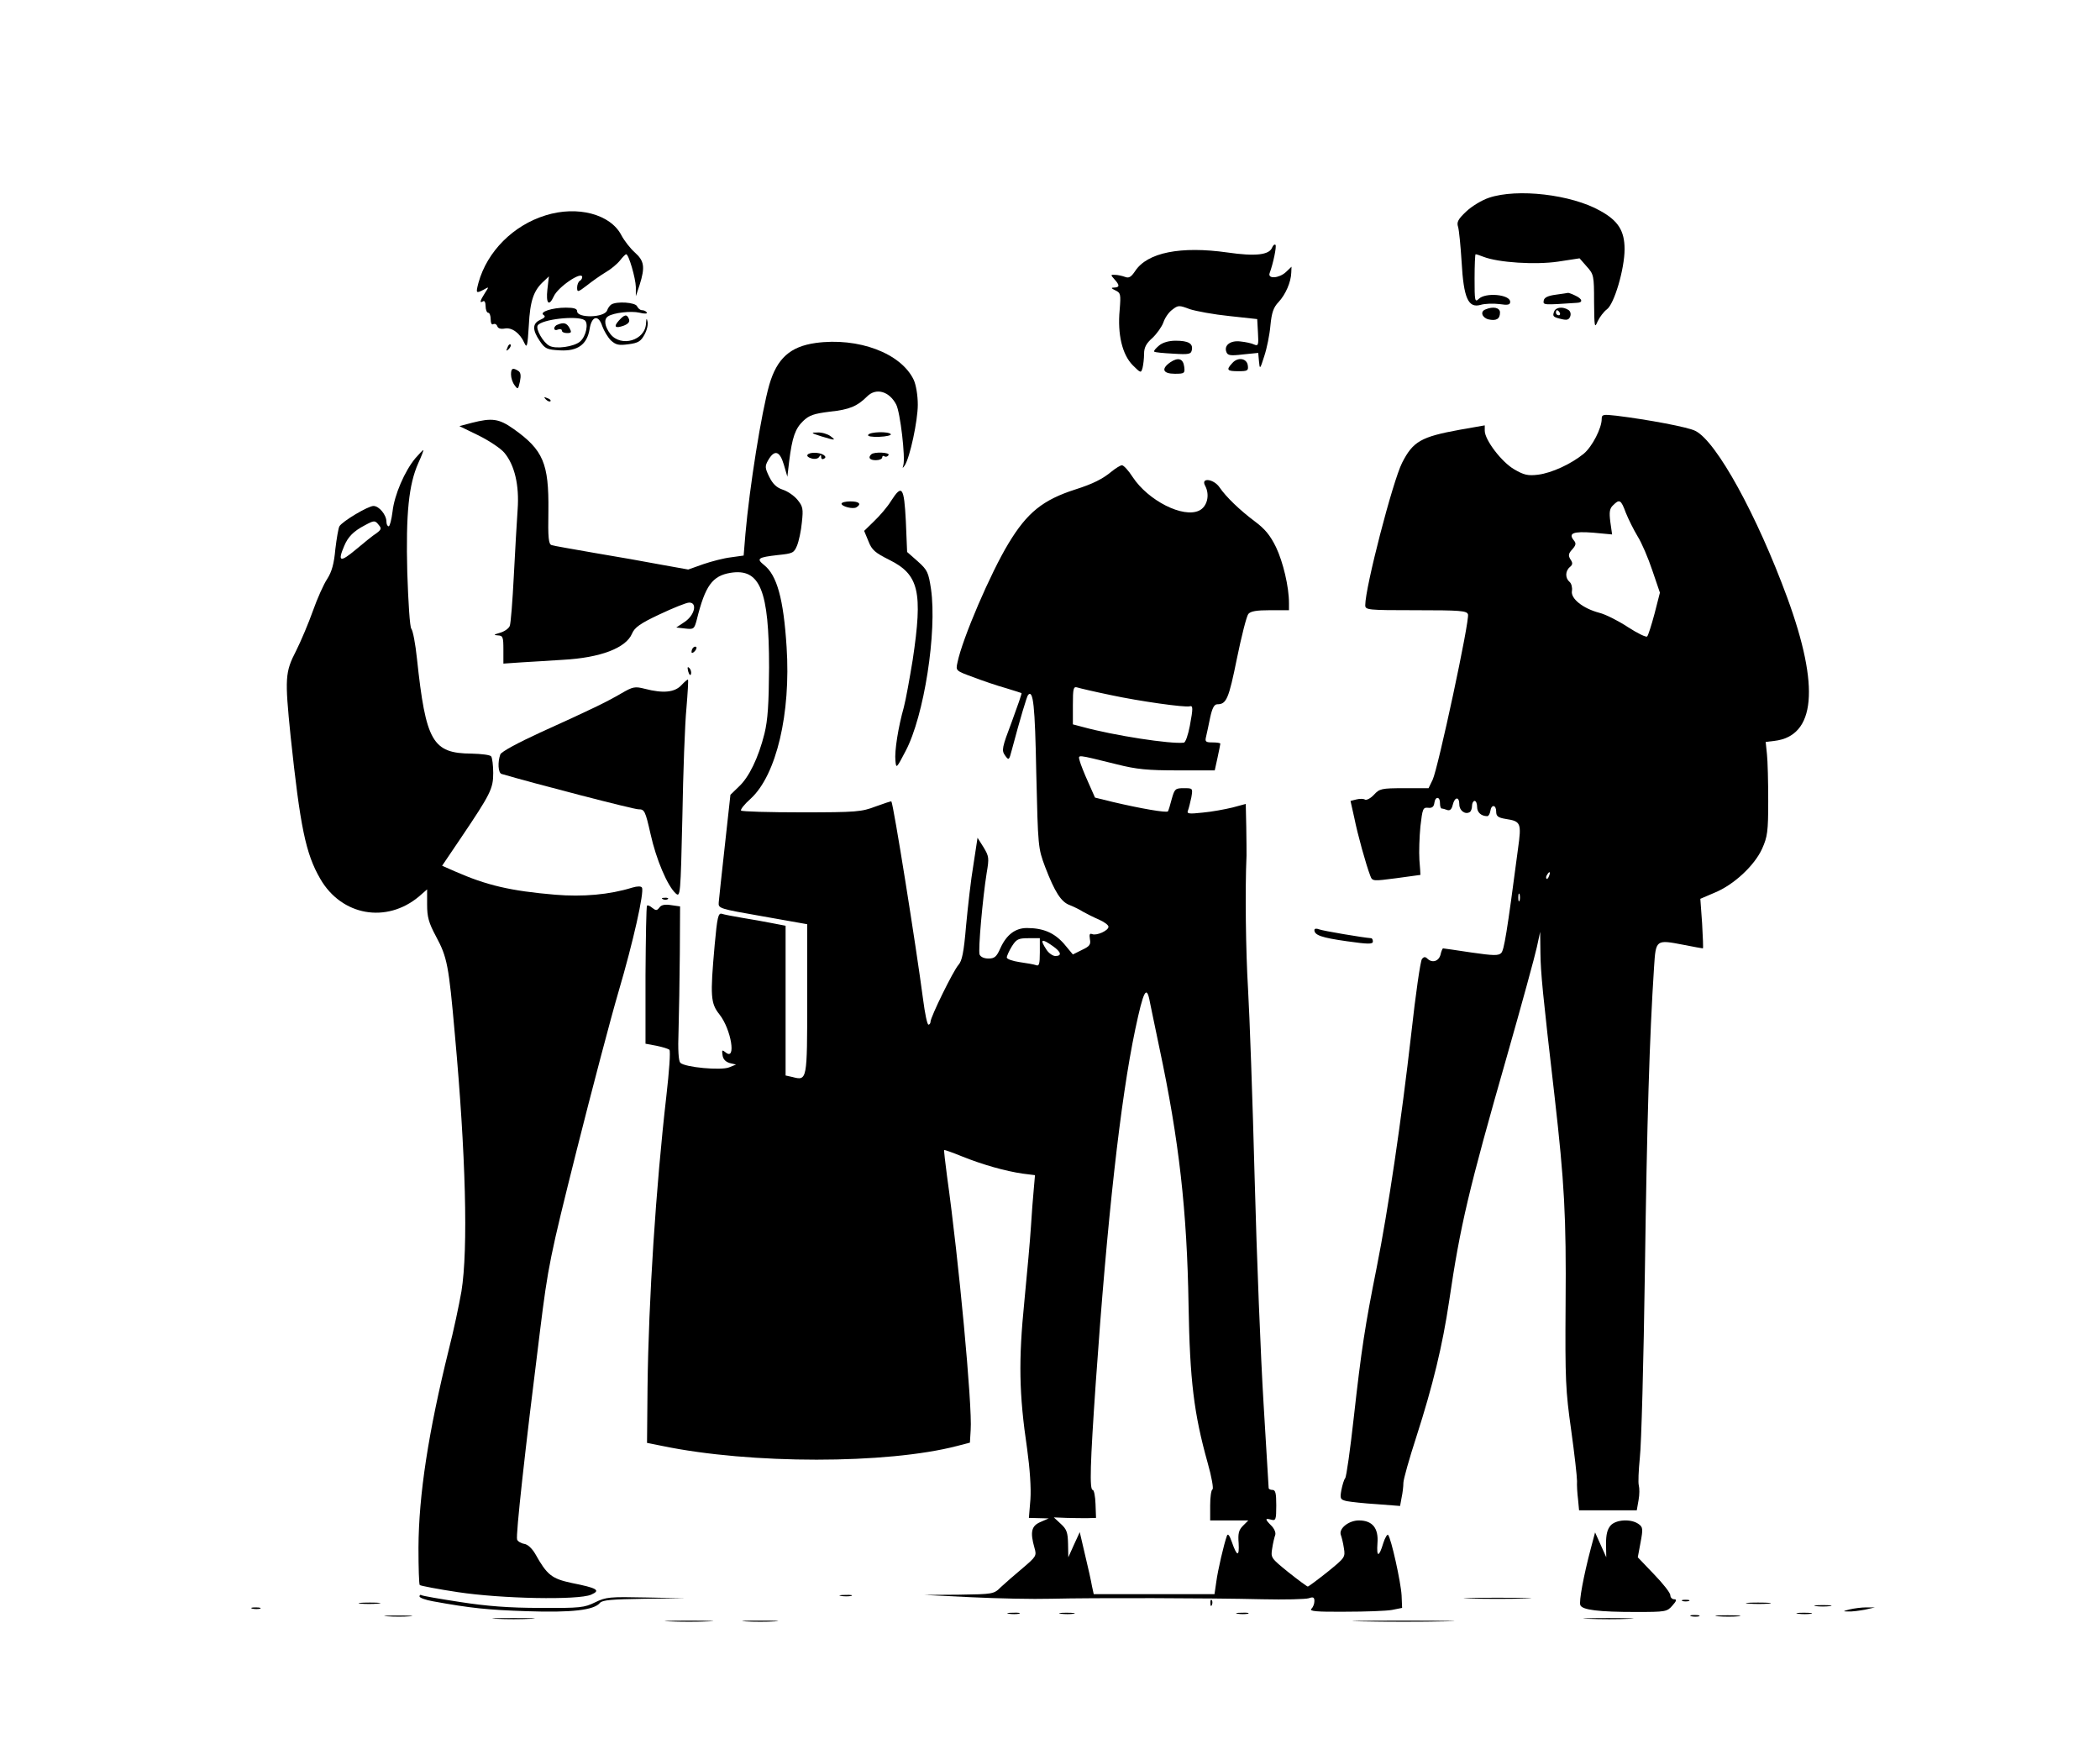 <?xml version="1.0" standalone="no"?>
<!DOCTYPE svg PUBLIC "-//W3C//DTD SVG 20010904//EN"
 "http://www.w3.org/TR/2001/REC-SVG-20010904/DTD/svg10.dtd">
<svg version="1.0" xmlns="http://www.w3.org/2000/svg"
 width="826pt" height="688pt" viewBox="0 0 826 688"
 preserveAspectRatio="xMidYMid meet">

<g transform="translate(0,688) scale(0.1,-0.1)"
fill="#000000" stroke="none">
<path d="M5856 6102 c-27 -9 -67 -33 -89 -54 -32 -30 -38 -42 -32 -60 4 -13
10 -75 14 -138 8 -143 26 -183 75 -169 17 5 50 6 74 3 33 -5 42 -3 42 9 0 29
-98 38 -124 11 -15 -14 -16 -7 -16 80 0 53 2 96 4 96 3 0 16 -4 31 -10 59 -23
205 -32 293 -19 l85 13 28 -32 c28 -31 29 -36 29 -140 1 -99 2 -105 14 -76 8
17 24 38 36 47 29 20 70 159 70 237 0 72 -25 112 -96 151 -113 64 -326 89
-438 51z"/>
<path d="M2146 6033 c-127 -39 -230 -142 -264 -265 -11 -42 -10 -43 21 -27 21
12 21 12 4 -14 -19 -30 -22 -41 -7 -32 6 4 10 -5 10 -19 0 -14 5 -26 10 -26 6
0 10 -12 10 -26 0 -14 4 -23 10 -19 6 3 13 0 16 -8 3 -9 14 -12 30 -9 28 5 60
-19 77 -58 10 -21 12 -10 17 70 5 98 19 138 59 174 l20 19 -6 -52 c-6 -55 6
-68 25 -27 16 37 112 102 112 76 0 -5 -4 -12 -10 -15 -5 -3 -10 -15 -10 -26 0
-19 3 -19 38 8 20 16 54 40 74 52 21 12 46 33 57 47 10 13 21 24 24 24 10 0
37 -94 38 -129 l0 -36 15 45 c22 70 18 94 -19 127 -18 16 -42 47 -53 68 -43
83 -173 117 -298 78z"/>
<path d="M5004 5907 c-11 -30 -66 -36 -176 -20 -184 26 -315 0 -363 -73 -16
-24 -25 -29 -40 -23 -11 4 -29 8 -39 8 -18 1 -18 0 -3 -17 22 -24 21 -32 0
-33 -14 0 -13 -3 4 -11 21 -10 22 -15 17 -77 -9 -96 10 -175 51 -217 32 -32
33 -32 39 -11 3 12 6 37 6 55 0 25 8 41 33 63 17 16 37 44 43 61 6 18 21 40
35 50 23 18 27 18 69 2 25 -8 95 -21 155 -27 l110 -12 3 -54 c3 -48 1 -53 -15
-46 -10 5 -34 10 -54 12 -39 5 -66 -15 -55 -42 5 -13 16 -15 65 -9 l60 6 3
-33 c3 -33 4 -33 21 21 10 30 21 84 24 120 5 51 12 71 32 92 28 30 49 79 50
116 l1 23 -22 -21 c-27 -25 -73 -28 -64 -4 14 38 28 105 23 111 -4 3 -9 -1
-13 -10z"/>
<path d="M6120 5721 c-31 -4 -46 -11 -48 -23 -3 -18 -3 -18 131 -9 25 1 21 16
-8 29 -14 7 -27 11 -28 10 -1 0 -22 -4 -47 -7z"/>
<path d="M2404 5682 c-6 -4 -13 -14 -16 -23 -11 -29 -118 -31 -118 -3 0 10
-13 14 -44 14 -54 0 -106 -17 -88 -29 9 -5 5 -11 -13 -19 -31 -14 -32 -39 -2
-83 21 -31 28 -34 79 -37 70 -4 107 23 117 83 8 53 35 59 50 12 7 -19 22 -44
34 -56 20 -18 31 -20 69 -15 39 5 49 12 63 38 10 18 15 41 12 51 -3 15 -5 13
-6 -7 -3 -67 -98 -95 -140 -42 -23 30 -27 59 -9 70 22 14 90 22 124 14 19 -5
32 -4 28 1 -3 5 -11 9 -19 9 -7 0 -15 7 -19 15 -6 16 -81 21 -102 7z m-105
-61 c17 -11 7 -63 -17 -84 -24 -21 -96 -31 -121 -17 -24 12 -55 66 -46 80 15
24 154 40 184 21z"/>
<path d="M2193 5603 c-7 -2 -13 -9 -13 -15 0 -6 7 -8 15 -4 8 3 15 1 15 -4 0
-6 9 -10 20 -10 18 0 19 3 10 20 -11 20 -23 23 -47 13z"/>
<path d="M5843 5663 c-22 -8 -14 -32 11 -39 31 -7 46 1 46 27 0 19 -27 25 -57
12z"/>
<path d="M6113 5655 c-7 -19 -5 -22 29 -30 21 -5 29 -3 34 10 4 10 1 21 -7 26
-22 14 -49 11 -56 -6z m22 -5 c3 -5 1 -10 -4 -10 -6 0 -11 5 -11 10 0 6 2 10
4 10 3 0 8 -4 11 -10z"/>
<path d="M2435 5620 c-23 -25 -16 -33 18 -21 18 7 25 15 21 26 -8 20 -17 19
-39 -5z"/>
<path d="M3208 5531 c-100 -14 -152 -61 -182 -164 -31 -108 -78 -404 -94 -587
l-7 -85 -50 -7 c-27 -3 -77 -16 -109 -27 l-59 -21 -106 19 c-58 11 -176 32
-261 46 -85 15 -162 28 -170 31 -12 3 -15 26 -13 136 2 185 -20 238 -137 321
-58 41 -85 44 -164 24 l-49 -13 76 -37 c42 -21 87 -51 101 -68 40 -48 59 -127
52 -223 -3 -44 -10 -162 -15 -261 -5 -99 -12 -188 -16 -197 -4 -10 -21 -22
-39 -27 -24 -7 -26 -9 -8 -10 20 -1 22 -6 22 -56 l0 -55 73 5 c39 2 113 7 162
10 146 8 247 46 271 103 10 24 32 40 109 76 53 25 105 46 116 46 33 0 21 -50
-18 -76 l-33 -22 35 -4 c34 -4 36 -2 46 36 33 133 61 171 132 183 117 19 152
-69 152 -372 -1 -146 -5 -206 -18 -260 -24 -96 -61 -172 -101 -209 l-33 -32
-22 -200 c-12 -109 -23 -210 -24 -223 -2 -24 1 -25 173 -55 l175 -31 0 -294
c0 -322 0 -322 -58 -307 l-27 6 0 294 0 295 -52 10 c-29 6 -82 15 -118 21 -36
6 -72 13 -81 16 -14 4 -18 -14 -28 -123 -18 -202 -16 -229 19 -273 46 -58 67
-185 24 -149 -14 11 -15 10 -12 -11 2 -16 12 -26 28 -31 l25 -6 -27 -11 c-32
-13 -174 0 -192 18 -7 7 -10 49 -7 128 2 64 4 200 5 302 l1 185 -35 5 c-24 4
-39 1 -46 -9 -10 -13 -14 -13 -28 -2 -9 8 -19 12 -21 9 -3 -3 -5 -126 -6 -274
l0 -269 43 -8 c24 -5 47 -12 51 -16 5 -5 -1 -86 -12 -182 -41 -357 -70 -802
-74 -1144 l-2 -220 60 -12 c347 -72 884 -72 1160 0 l50 13 3 50 c7 94 -47 670
-93 998 -7 55 -13 102 -11 103 1 1 33 -10 72 -26 80 -32 168 -57 237 -67 l48
-6 -5 -57 c-3 -31 -8 -96 -11 -146 -3 -49 -15 -182 -26 -295 -23 -230 -21
-362 11 -578 11 -80 16 -154 13 -199 l-6 -73 39 -1 39 -1 -32 -14 c-36 -15
-42 -39 -24 -102 9 -31 7 -34 -47 -80 -31 -26 -69 -59 -85 -74 -28 -28 -31
-28 -165 -30 l-137 -1 185 -9 c102 -5 244 -8 315 -6 166 4 623 3 830 -2 88 -2
170 0 183 4 17 6 22 4 22 -11 0 -11 -5 -24 -12 -31 -9 -9 20 -12 133 -11 79 0
162 3 184 7 l40 8 -2 49 c-3 53 -41 224 -53 238 -3 4 -12 -10 -19 -32 -17 -57
-27 -57 -23 -1 5 60 -20 90 -73 90 -40 0 -80 -32 -71 -57 3 -8 9 -31 12 -52 6
-36 4 -38 -65 -94 -39 -31 -74 -57 -77 -57 -3 0 -37 25 -76 56 -69 56 -70 57
-64 94 3 21 9 45 12 53 3 9 -4 25 -15 36 -26 26 -26 31 -1 24 18 -5 20 0 20
56 0 48 -3 61 -15 61 -8 0 -15 3 -15 8 0 4 -9 153 -20 332 -11 179 -27 577
-35 885 -8 308 -20 643 -26 745 -9 148 -12 390 -6 525 0 11 0 61 -1 112 l-2
91 -52 -14 c-29 -7 -82 -17 -117 -20 -56 -6 -64 -5 -58 9 3 8 9 32 13 51 6 36
6 36 -30 36 -33 0 -36 -3 -47 -42 -6 -24 -13 -46 -15 -49 -4 -7 -108 11 -218
37 l-69 17 -27 61 c-15 33 -30 71 -33 83 -6 26 -18 27 145 -13 79 -20 122 -24
241 -24 l145 0 11 50 c6 28 11 53 11 55 0 3 -14 5 -31 5 -27 0 -30 3 -25 23 3
12 10 46 16 75 8 37 16 52 28 52 36 0 45 21 77 179 18 88 38 167 45 176 9 11
32 15 86 15 l74 0 0 28 c0 64 -23 161 -51 220 -23 47 -44 72 -83 101 -60 45
-113 96 -139 134 -23 34 -75 40 -57 7 20 -37 8 -83 -23 -98 -63 -31 -201 39
-262 132 -16 25 -35 46 -42 46 -6 0 -24 -11 -40 -24 -36 -30 -74 -49 -143 -71
-128 -41 -190 -91 -263 -212 -70 -115 -182 -375 -201 -469 -7 -32 -7 -32 61
-57 37 -14 95 -34 128 -43 33 -10 61 -19 63 -20 2 -1 -16 -52 -38 -112 -39
-103 -41 -113 -27 -133 15 -21 16 -20 27 22 32 120 59 211 64 216 20 21 27
-39 32 -308 7 -292 7 -294 35 -369 38 -99 63 -138 97 -150 15 -6 38 -17 52
-26 14 -8 42 -22 63 -31 20 -9 37 -21 37 -28 0 -15 -46 -36 -64 -29 -10 4 -12
-1 -9 -20 4 -21 -1 -28 -31 -42 l-36 -18 -35 42 c-38 43 -81 62 -146 62 -45 0
-80 -26 -104 -79 -15 -34 -23 -41 -47 -41 -17 0 -31 6 -35 16 -6 17 12 221 28
321 10 58 9 65 -12 100 l-24 38 -16 -105 c-10 -58 -22 -166 -29 -240 -9 -107
-16 -139 -30 -155 -20 -22 -110 -205 -110 -224 0 -6 -4 -11 -8 -11 -5 0 -14
44 -21 98 -28 213 -117 771 -125 780 -2 1 -29 -8 -62 -20 -55 -21 -75 -23
-291 -23 -127 0 -235 3 -238 7 -4 3 13 25 38 47 101 93 158 335 141 596 -12
190 -38 283 -89 323 -31 25 -24 30 55 39 58 6 63 8 75 37 7 17 16 58 19 91 6
54 4 63 -17 89 -13 16 -39 34 -58 40 -24 8 -39 22 -53 50 -17 35 -18 42 -5 65
25 44 46 38 62 -16 l14 -48 7 60 c12 96 24 129 55 159 24 23 42 29 106 37 76
8 107 21 146 60 35 35 87 20 114 -32 16 -30 37 -210 28 -239 -4 -13 -3 -13 6
0 20 31 51 175 51 238 0 38 -7 78 -16 98 -50 105 -218 168 -386 145z m1162
-1385 c112 -24 290 -49 309 -44 14 4 14 -7 1 -77 -7 -36 -17 -66 -24 -66 -52
-6 -274 28 -398 62 l-38 10 0 75 c0 67 2 75 18 70 9 -3 69 -17 132 -30z m-280
-1012 c0 -46 -3 -55 -15 -50 -8 3 -37 8 -65 12 -27 4 -50 12 -50 18 0 6 9 26
20 44 18 28 25 32 65 32 l45 0 0 -56z m51 25 c33 -23 37 -39 10 -39 -10 0 -26
11 -35 25 -27 41 -20 46 25 14z m382 -221 c4 -18 20 -98 37 -178 78 -366 109
-643 115 -1014 5 -295 21 -426 75 -619 16 -56 24 -103 19 -105 -5 -2 -9 -30
-9 -63 l0 -59 75 0 75 0 -21 -21 c-17 -17 -20 -31 -17 -69 3 -55 -7 -52 -27 6
-9 25 -15 34 -19 24 -12 -33 -36 -136 -42 -182 l-7 -48 -237 0 -238 0 -7 32
c-3 18 -15 73 -27 122 l-21 90 -23 -50 -22 -49 -1 53 c-1 44 -5 57 -28 78
l-28 26 50 -2 c28 -1 65 -1 83 -1 l33 1 -2 55 c-1 30 -6 55 -11 55 -13 0 -10
104 12 422 45 644 97 1112 155 1388 33 156 45 179 58 108z"/>
<path d="M4559 5521 c-13 -11 -22 -21 -19 -24 3 -3 36 -6 75 -8 62 -4 70 -2
73 15 5 25 -14 36 -64 36 -26 0 -51 -7 -65 -19z"/>
<path d="M1996 5513 c-6 -14 -5 -15 5 -6 7 7 10 15 7 18 -3 3 -9 -2 -12 -12z"/>
<path d="M4603 5455 c-37 -26 -29 -45 18 -45 38 0 40 2 37 27 -4 33 -24 39
-55 18z"/>
<path d="M4847 5452 c-25 -27 -21 -32 24 -32 36 0 40 2 37 23 -4 28 -39 34
-61 9z"/>
<path d="M2010 5407 c0 -13 6 -32 14 -42 13 -18 14 -17 21 14 5 24 3 36 -6 42
-22 14 -29 11 -29 -14z"/>
<path d="M2147 5309 c7 -7 15 -10 18 -7 3 3 -2 9 -12 12 -14 6 -15 5 -6 -5z"/>
<path d="M6300 5232 c0 -36 -37 -108 -70 -136 -50 -41 -126 -76 -180 -83 -41
-5 -56 -1 -94 21 -50 29 -116 116 -116 152 l0 21 -97 -17 c-154 -28 -185 -46
-228 -130 -37 -73 -145 -490 -145 -560 0 -19 8 -20 199 -20 174 0 200 -2 205
-16 8 -21 -118 -608 -139 -651 l-16 -33 -96 0 c-90 0 -97 -2 -119 -26 -13 -14
-29 -22 -35 -19 -5 4 -21 4 -33 1 l-24 -6 15 -67 c13 -65 46 -184 63 -228 8
-21 10 -21 102 -9 51 7 94 13 95 13 0 1 -1 27 -4 59 -2 31 0 91 4 132 8 69 10
75 30 73 16 -2 23 4 25 20 4 27 23 24 22 -3 0 -11 3 -20 7 -20 4 0 14 -3 22
-6 10 -3 17 3 21 20 8 33 26 34 26 2 0 -24 23 -41 41 -30 5 3 9 14 9 25 0 10
5 19 10 19 6 0 10 -11 10 -24 0 -21 16 -36 40 -36 5 0 10 9 12 20 4 28 23 25
23 -2 0 -18 7 -24 38 -29 59 -9 62 -16 48 -116 -44 -336 -55 -399 -66 -411
-10 -11 -30 -11 -119 2 -59 9 -108 16 -110 16 -2 0 -7 -11 -10 -25 -7 -26 -33
-34 -52 -15 -8 8 -14 7 -21 -2 -6 -7 -25 -139 -42 -293 -39 -343 -91 -694
-136 -920 -46 -230 -60 -321 -90 -589 -14 -126 -29 -234 -34 -240 -5 -6 -11
-27 -15 -47 -6 -34 -4 -37 21 -43 16 -3 69 -9 119 -12 l91 -7 6 33 c4 18 7 44
7 58 0 13 23 95 51 181 65 202 103 359 129 534 44 299 77 438 227 962 58 203
111 397 118 430 l13 60 1 -82 c1 -80 9 -161 56 -568 38 -334 46 -469 43 -815
-2 -297 0 -339 22 -495 13 -93 23 -183 23 -200 -1 -16 1 -49 4 -72 l4 -43 114
0 113 0 7 40 c4 21 4 47 1 58 -3 10 -1 58 4 108 6 49 15 382 20 739 8 583 18
916 36 1192 7 108 7 108 116 87 40 -8 74 -14 76 -14 2 0 0 44 -3 98 l-7 97 56
24 c76 31 157 107 187 173 21 47 24 67 24 188 0 74 -2 157 -5 184 l-5 48 34 4
c162 19 180 211 51 563 -119 324 -278 614 -361 656 -27 15 -189 45 -311 60
-53 6 -58 5 -58 -13z m95 -369 c10 -25 31 -67 46 -92 16 -25 42 -86 58 -134
l30 -88 -21 -82 c-12 -45 -25 -86 -29 -90 -3 -5 -38 12 -75 36 -38 25 -89 51
-114 57 -64 17 -113 56 -107 86 2 13 -2 29 -9 35 -18 15 -18 43 1 59 11 9 12
16 2 30 -9 15 -8 23 7 39 15 17 16 24 7 35 -24 29 -3 37 75 31 l75 -7 -7 49
c-5 39 -3 53 11 66 25 25 31 22 50 -30z m-302 -1428 c-3 -9 -8 -14 -10 -11 -3
3 -2 9 2 15 9 16 15 13 8 -4z m-116 -97 c-3 -7 -5 -2 -5 12 0 14 2 19 5 13 2
-7 2 -19 0 -25z"/>
<path d="M3230 5164 c56 -17 60 -17 36 1 -11 8 -34 15 -50 14 -28 0 -27 -2 14
-15z"/>
<path d="M3415 5170 c-4 -6 12 -9 44 -8 27 1 47 6 45 10 -7 12 -82 10 -89 -2z"/>
<path d="M1634 5078 c-42 -50 -83 -145 -90 -210 -4 -32 -11 -58 -15 -58 -5 0
-9 8 -9 18 0 27 -29 62 -51 62 -21 0 -122 -60 -134 -80 -4 -7 -11 -48 -16 -90
-5 -57 -14 -89 -32 -117 -14 -21 -39 -77 -56 -125 -17 -48 -47 -119 -66 -157
-44 -85 -45 -108 -22 -336 38 -358 59 -462 117 -562 84 -145 260 -176 388 -69
l32 28 0 -60 c0 -48 6 -71 35 -125 44 -82 50 -112 74 -384 43 -471 53 -846 26
-1012 -9 -52 -31 -156 -50 -230 -80 -324 -118 -570 -119 -778 0 -78 2 -144 5
-147 3 -3 70 -16 150 -28 171 -26 473 -32 524 -10 39 17 25 26 -76 46 -79 17
-97 31 -144 115 -13 22 -30 37 -43 39 -13 2 -26 10 -28 17 -6 14 31 350 90
820 32 257 39 291 144 710 61 242 135 523 165 625 57 193 102 393 92 409 -3 6
-18 6 -38 0 -90 -28 -195 -37 -303 -28 -177 15 -270 37 -395 92 l-50 22 73
108 c118 175 128 195 128 257 0 30 -4 60 -8 65 -4 6 -38 10 -77 11 -154 1
-180 47 -215 374 -6 58 -16 110 -22 117 -6 7 -12 101 -16 221 -6 235 6 346 43
430 13 28 22 52 20 52 -2 0 -16 -15 -31 -32z m-144 -263 c11 -13 10 -18 -9
-32 -13 -8 -50 -38 -82 -65 -61 -51 -72 -48 -45 15 15 36 37 58 81 81 37 20
40 20 55 1z"/>
<path d="M3176 5091 c-3 -5 4 -11 16 -14 13 -4 26 -1 30 6 6 9 8 9 8 -1 0 -7
5 -10 11 -6 8 4 7 9 -2 15 -18 11 -56 11 -63 0z"/>
<path d="M3427 5093 c-14 -13 -6 -23 18 -23 14 0 25 5 25 11 0 5 4 8 9 4 5 -3
12 -1 16 5 7 11 -57 14 -68 3z"/>
<path d="M3505 4910 c-14 -23 -44 -58 -66 -79 l-40 -39 17 -41 c13 -34 26 -45
82 -73 117 -58 132 -126 92 -393 -12 -73 -27 -157 -35 -187 -22 -78 -37 -172
-33 -210 3 -32 4 -31 40 38 73 138 124 469 100 637 -10 66 -14 75 -52 109
l-42 37 -5 121 c-7 135 -15 147 -58 80z"/>
<path d="M3310 4899 c0 -11 46 -23 59 -14 21 13 10 23 -24 23 -19 0 -35 -4
-35 -9z"/>
<path d="M2727 4333 c-4 -3 -7 -11 -7 -17 0 -6 5 -5 12 2 6 6 9 14 7 17 -3 3
-9 2 -12 -2z"/>
<path d="M2707 4239 c4 -13 8 -18 11 -10 2 7 -1 18 -6 23 -8 8 -9 4 -5 -13z"/>
<path d="M2680 4185 c-26 -28 -71 -33 -144 -14 -39 10 -47 8 -92 -18 -58 -34
-118 -63 -319 -154 -89 -41 -152 -75 -157 -86 -11 -30 -9 -73 5 -77 133 -39
519 -139 538 -139 24 0 27 -5 48 -98 22 -99 66 -203 99 -233 18 -16 19 -6 26
301 3 175 10 367 16 428 5 60 8 110 6 112 -1 2 -13 -8 -26 -22z"/>
<path d="M2608 3343 c7 -3 16 -2 19 1 4 3 -2 6 -13 5 -11 0 -14 -3 -6 -6z"/>
<path d="M5170 3222 c0 -20 28 -30 128 -44 84 -12 102 -12 102 -1 0 7 -3 13
-7 13 -30 2 -191 29 -205 35 -10 4 -18 3 -18 -3z"/>
<path d="M6335 880 c-13 -15 -18 -35 -18 -73 l1 -52 -22 49 -22 49 -17 -64
c-28 -106 -47 -208 -41 -222 7 -19 72 -27 219 -27 117 0 122 1 143 25 17 19
18 25 7 25 -8 0 -15 7 -15 16 0 9 -29 46 -64 82 l-64 67 11 59 c10 53 9 60 -8
72 -29 21 -89 18 -110 -6z"/>
<path d="M1650 601 c0 -5 24 -14 53 -19 148 -27 216 -34 370 -39 175 -6 264 4
287 33 10 11 47 14 174 16 l161 2 -154 3 c-143 3 -157 2 -200 -19 -43 -21 -58
-23 -216 -22 -122 0 -211 7 -314 23 -79 12 -148 24 -153 27 -4 3 -8 1 -8 -5z"/>
<path d="M3308 603 c12 -2 30 -2 40 0 9 3 -1 5 -23 4 -22 0 -30 -2 -17 -4z"/>
<path d="M5783 593 c59 -2 155 -2 215 0 59 1 10 3 -108 3 -118 0 -167 -2 -107
-3z"/>
<path d="M4761 574 c0 -11 3 -14 6 -6 3 7 2 16 -1 19 -3 4 -6 -2 -5 -13z"/>
<path d="M6618 583 c6 -2 18 -2 25 0 6 3 1 5 -13 5 -14 0 -19 -2 -12 -5z"/>
<path d="M1417 573 c18 -2 50 -2 70 0 21 2 7 4 -32 4 -38 0 -55 -2 -38 -4z"/>
<path d="M6878 573 c23 -2 59 -2 80 0 20 2 1 4 -43 4 -44 0 -61 -2 -37 -4z"/>
<path d="M7143 563 c15 -2 39 -2 55 0 15 2 2 4 -28 4 -30 0 -43 -2 -27 -4z"/>
<path d="M993 553 c9 -2 23 -2 30 0 6 3 -1 5 -18 5 -16 0 -22 -2 -12 -5z"/>
<path d="M7275 550 c-27 -7 -28 -8 -5 -8 14 -1 43 3 65 7 l40 9 -35 0 c-19 0
-48 -4 -65 -8z"/>
<path d="M3968 533 c12 -2 30 -2 40 0 9 3 -1 5 -23 4 -22 0 -30 -2 -17 -4z"/>
<path d="M4173 533 c15 -2 37 -2 50 0 12 2 0 4 -28 4 -27 0 -38 -2 -22 -4z"/>
<path d="M4868 533 c12 -2 30 -2 40 0 9 3 -1 5 -23 4 -22 0 -30 -2 -17 -4z"/>
<path d="M7073 533 c15 -2 37 -2 50 0 12 2 0 4 -28 4 -27 0 -38 -2 -22 -4z"/>
<path d="M1523 523 c26 -2 67 -2 90 0 23 2 2 3 -48 3 -49 0 -68 -1 -42 -3z"/>
<path d="M6653 523 c9 -2 23 -2 30 0 6 3 -1 5 -18 5 -16 0 -22 -2 -12 -5z"/>
<path d="M6758 523 c23 -2 59 -2 80 0 20 2 1 4 -43 4 -44 0 -61 -2 -37 -4z"/>
<path d="M1953 513 c37 -2 97 -2 135 0 37 2 6 3 -68 3 -74 0 -105 -1 -67 -3z"/>
<path d="M6248 513 c46 -2 118 -2 160 0 42 1 5 3 -83 3 -88 0 -123 -2 -77 -3z"/>
<path d="M2633 503 c42 -2 112 -2 155 0 42 1 7 3 -78 3 -85 0 -120 -2 -77 -3z"/>
<path d="M2933 503 c31 -2 83 -2 115 0 31 2 5 3 -58 3 -63 0 -89 -1 -57 -3z"/>
<path d="M5358 503 c89 -2 235 -2 325 0 89 1 16 3 -163 3 -179 0 -252 -2 -162
-3z"/>
</g>
</svg>
